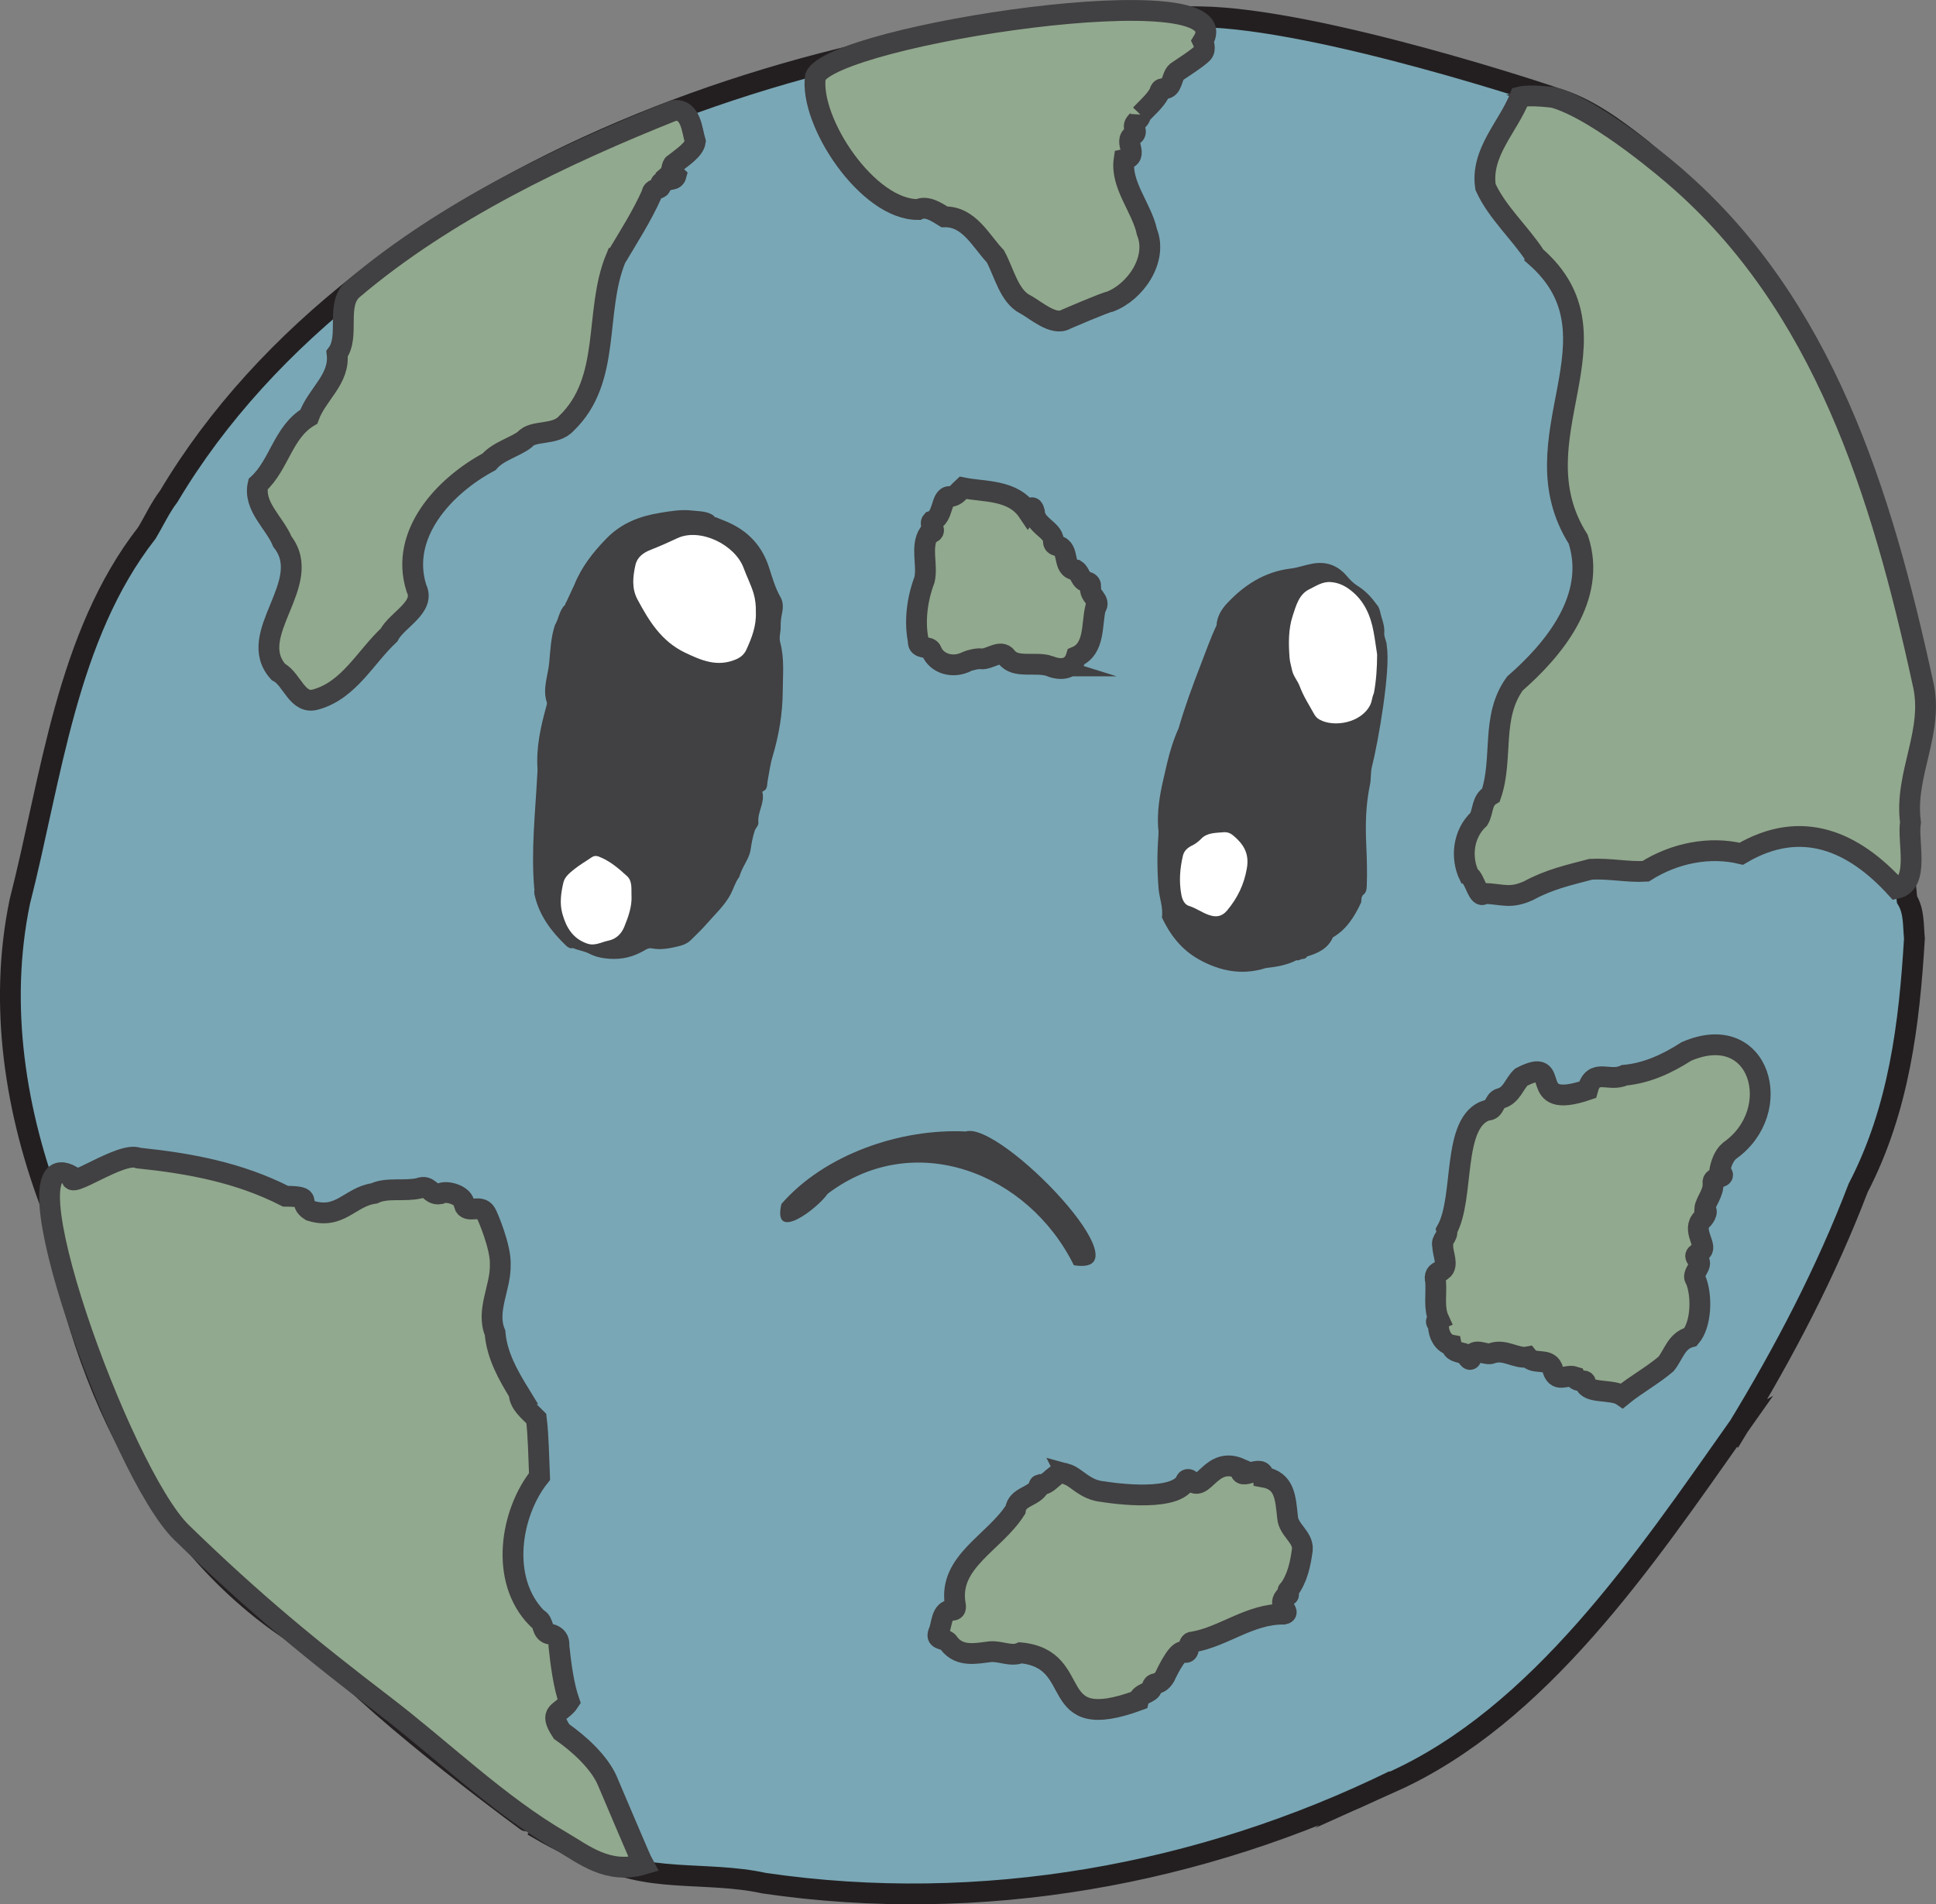 <?xml version="1.0" encoding="UTF-8"?>
<svg id="earth-main" data-name="Layer 1" xmlns="http://www.w3.org/2000/svg" viewBox="0 0 428.23 421.28">
  <rect x="0" y="0" width="428.23" height="421.28" fill="#808080" stroke="none"/>
  <defs>
<style>
.cls-1 {
        fill: #414042;
      }

      .cls-1, .cls-2 {
        stroke-width: 0px;
      }

      .cls-3 {
        fill: #91a98e;
        stroke: #414042;
      }

      .cls-3, .cls-4 {
        stroke-miterlimit: 10;
        stroke-width: 4.6px;
      }

      .cls-4 {
        fill: #79a7b6;
        stroke: #231f20;
      }

      .cls-2 {
        fill: #fff;
      }
</style>
</defs>
  <g>
    <g id="earth-base">
      <path class="cls-4" d="M11.74,267.79s.08.19.05.15c0,.05.09.47.1.46,6.01,38.39,24.53,77.72,60.01,96.95,12.99,14.59,46.02,38.6,45.94,38.51,2.11,1.24,4.23,2.43,6.37,3.51,0,0,7.17,2.65,7.2,2.64,10.93,6.76,24.84,3.77,37.61,6.59,48.03,7.03,96.7-1.84,139.3-22.69-.13.1-.27.21-.4.31,32.69-14.69,55.97-49.3,76.44-78.32-.07.04-.08.08-.04.14,10.37-17.01,19.61-34.69,26.69-53.23,9.06-17.45,11.31-36.33,12.45-55.19-.3-2.99-.03-5.98-1.66-8.66-.13-.87-9.87-121.59-51.33-159.89-2.33-1.89-4.71-3.92-7.18-5.91.09.06.19.1.27.17-6.1-4.84-12.57-9.69-19.88-11.75h0c.18-.03-51.98-17.5-78.09-17.86C185.71,1.9,80.31,37.63,37.35,109.77c-1.92,2.52-3.24,5.43-4.86,8.13-17.81,22.79-21.1,54.17-28.11,81.57-4.76,22.92-.98,46.83,7.35,68.32Z"/>
      <path class="cls-3" d="M235.8,326.04c2.24.6,4.07,3.59,8.19,3.95,0,0,15.39,2.63,18.22-2.11.18-.89.89-.57,1.12-.39,2.98,3.07,4.44-5.54,11.08-2.57-.39,3.19,5.01-1.57,5.11,1.84,4.7.83,4.8,4.53,5.28,8.88.17,2.83,3.52,4.37,3.27,7.2-.43,3.17-1.07,6.25-2.98,8.87-.69.24.55,1.4-.52,1.21-2.53,2.18,1.29,3.77-.6,4.16-7.53-.07-13.22,4.96-20.02,6.15-1.69-.13-.28,3.09-2.32,2.17-1.42-.16-3.97,5.5-3.97,5.5-1.43,2.35-2.55.9-2.83,2.4-.3,1.38-2.6,1.16-3,2.85-21.08,7.74-11.47-9.12-26.1-10.51-2.07.91-4.47-.45-6.71-.24-3.02.34-6.69,1.27-9.11-1.85-.63-1.27-3.03-.48-2.33-2.38.77-1.55.55-4.54,2.54-4.97,1.39.22,1.34-.57,1.15-1.43-1.45-9.34,8.66-13.44,13.33-20.76.43-3.04,4.01-2.75,5.32-5.19-.25-.41.16-.3.31-.4,2.12.08,3.26-3.37,5.58-2.36Z"/>
      <path class="cls-3" d="M328.98,245.6c1.72.03,1.42-2.2,2.88-2.59,2.54-.67,3.01-3.2,4.62-4.72,9.75-5.04.36,7.7,14.68,2.8,1.34-5.02,4.7-1.59,8.15-3.22,5.06-.47,9.55-2.6,13.7-5.26,16.38-7.11,22.05,13.2,9.56,21.96-1.34,1.13-1.93,3.02-2.19,4.5,2.16,1.85-1.71.84-1.49,2.62.26,2.18-1.72,4.21-1.81,5.77.98.48-.27,2.26-.93,2.65-1.72,2.46,1.76,5.91.01,6.73-.56.5-1.82.7-.53,1.9,1.27,1.15-1.68,3.08-.56,4.34,1.47,3.58,1.26,9.87-1.12,12.68-3.14.82-3.71,3.83-5.43,5.98-3.03,2.58-6.79,4.63-9.7,7.02-2.2-1.53-7.59-.38-8.17-2.71.21-.63-.41-.56-.75-.59-.67-.07-1.32,0-1.61-.89-1.89-.62-4.1,1.63-4.94-1.98-1.03-2.26-3.98-.6-5.43-2.41-2.51.48-5.04-1.82-7.87-.82-1.27.65-3.95-1.41-4.5.72-.47,1.85-1.07-.75-2-.71-1.04-.32-2.27-.34-2.55-1.81-1.68-.3-2.83-2.34-2.8-4.12.13-.52-1.19-1.07.05-1.59-1.15-2.51-.49-5.44-.7-8.38-.33-1.36.07-1.98,1.43-2.44,1.51-1.09.11-3.72.15-5.36-.5-1.44,1.25-2.03.87-3.51,4.09-7.25.96-24.09,8.96-26.57Z"/>
      <path class="cls-3" d="M232.11,147.32c-3.16-1-7.54.64-9.47-1.98-1.31-1.78-3.81.63-5.66.4-.92-.12-2.8.43-3.1.59-3.06,1.61-6.67.53-7.83-2.28-.42-1.38-3.11-.15-2.94-2.32-.85-4.33-.26-9.12,1.39-13.51.73-3.27-.93-7.24.96-10.22,2.35-.33-.12-1.8.67-2.69,2.63-.83,1.94-5.52,3.92-5.46,1.43-.02,2.05-1.15,2.92-1.94,4.74.96,11.08.32,14.41,5.28.51-.72,1.03-1.53,1.42-.02.09,3.09,4.01,3.97,4.2,6.32-.03.6.06,1.03.82,1.22,3,.61.94,5.1,4.16,5.4,1,.64.99,2.46,2.52,2.65.66.2.76.54.76,1.09-.55,1.94,2.45,2.92,1.06,4.63-.88,3.56-.09,9.04-4.25,10.79-.84,2.76-3.32,3.17-5.97,2.05Z"/>
      <path class="cls-3" d="M339.61,56.7c-3.45-5.3-8.45-9.67-11.02-15.33-1.17-7.66,5.08-13.36,7.61-19.92,2.3-.59,7.49.12,7.49.12,10.16,2.9,26.78,17.44,26.78,17.44,32.88,28.27,45.76,70.33,54.79,111.81,2.75,10.9-4.1,20.33-2.67,31.1-.71,4.23,2.12,13.5-3.12,14.61-9.37-10.32-20.9-15.57-34.31-7.66-6.98-1.69-14.75-.18-21.17,3.88-3.85.23-7.94-.67-12.11-.45-4.88,1.29-9.2,2.23-13.78,4.74-4.1,1.83-5.6.78-9.8.59-1.25,1.52-2.1-3.37-3.32-3.92-1.9-3.93-1.39-9.23,2.13-12.5,1.03-1.76.55-4.06,2.69-5.36,2.77-8.1-.09-17.23,5.29-24.64,8.39-7.32,18.28-18.97,14-31.91-14.24-22.47,11.06-44.64-9.48-62.59Z"/>
      <path class="cls-3" d="M252.31,25.35c-.09,1.47-2.03,1.67-1.24,3.37.18.38.09.98-.4,1.17-2.38,1.36,1.59,4.69-2.03,5.42-.82,5.59,3.93,10.67,5.06,16.02,2.44,6.05-2.56,13.27-8.18,15.4-1.06.14-9.72,3.89-9.72,3.89-2.76,1.63-6.83-2.16-9.07-3.31-3.5-1.81-4.59-6.92-6.55-10.59-3.29-3.49-5.82-8.86-11.29-8.75-1.63-1-3.86-2.55-5.78-1.62-11.17.13-24.13-19.44-22.75-29.4,3.71-9.19,95.07-23.11,85.69-7.84,0,0,.83,1.73-.07,2.67h0c-1.57,1.46-3.88,2.84-5.72,4.12-1.2,1.07-.85,3.79-2.83,3.73-.71-.08-.82.38-.95.89-1.03,1.88-2.72,3.29-4.18,4.84Z"/>
      <path class="cls-3" d="M136.24,57.06c-4.93,11.87-.83,26.92-10.99,36.63-2.43,2.72-7.39,1.38-9.13,3.51-2.1,1.67-5.92,2.59-7.95,4.97-9.88,5.29-19.88,16-16.05,27.99,2.04,4.18-4.29,6.92-6.08,10.33-5.23,4.9-8.79,12.12-16.09,14.22-4.21,1.34-5.32-4.52-8.38-6.06-7.51-8.32,8.14-19.62.88-28.84-1.65-4.12-6.5-7.8-5.36-12.69,4.71-4.32,5.5-11.54,11.22-14.94,1.8-5.01,6.91-8.26,6.25-13.92,2.91-3.82-.39-10.98,3.5-14.28,20.47-17.36,46.5-29.77,70.99-39.54,3.83-.37,3.97,4.28,4.75,6.88-.25,1.87-3.15,3.66-4.7,4.94-.59.18-.38,1.78-1.12,2.44.51.78,1.06-.33,1.55.16-.28,1.03-1.29.69-1.92,1.05-.59.33-1.78.04-1.46,1.37-.36.68-1.88.34-1.97,1.62-2.16,4.85-5.21,9.62-7.92,14.16Z"/>
      <path class="cls-3" d="M114.83,308.22c.02,2.31,2.29,4.04,3.8,5.59.49,4.07.52,8.63.71,12.83-6.36,7.96-8.96,22.86-.52,31.39,1.66.7.77,3.22,2.97,3.49,1.24.34,1.98,1.14,1.84,2.63.44,4.07,1.02,8.65,2.28,12.28-1.79,2.75-4.74,2-1.69,6.63,3.94,2.73,8.37,6.83,10.12,10.9.03.06,7.45,17.61,7.93,18.47-7.85,2.31-13.24-2.26-18.05-5.05-13.93-8.07-26.34-20.24-39.37-30.2-16-12.22-28.66-22.57-44.69-38.16-13.58-13.21-40.3-88.04-24.19-78.81-1.5,3.56,10.86-5.64,14.63-4.03,11.32,1.18,22.24,3.19,32.55,8.45,6.66.06,2.36,1.24,5.53,3.21,6.58,2.06,8.73-3.12,14.1-3.84,2.78-1.36,6.61-.38,9.92-1.13,2.35-.9,2.41,1.61,4.61,1.23,1.42-.87,5.44.34,5.35,2.35.59,2.21,3.67-.21,4.82,1.93.33.49,3.37,7.61,3.17,11.41.14,4.99-3.2,10.15-1.15,15.06.39,4.99,2.96,9.47,5.35,13.37Z"/>
    </g>
    <path class="cls-1" d="M183.06,264.1c-2.15,3.15-12.26,11.03-10.22,2.25,9.48-10.93,26.28-16.75,40.78-16.04,7.62-2.45,40.98,32.29,23.91,29.59h0c-10.14-20.51-35.35-30.32-54.47-15.8Z"/>
  </g>
  <g id="earth-eyes">
    <g id="earth-righteye">
      <path class="earth-pupil cls-1" d="M287.47,212.37c-.1,0-.2.03-.3.06-.13.08-.24.06-.35-.03-2.14,1.09-4.46,1.5-6.81,1.75-5.28,1.67-10.21.7-14.92-1.96-3.78-2.14-6.28-5.38-8.09-9.25.33-2.19-.56-4.24-.73-6.37-.32-3.9-.34-7.79-.04-11.69.04-.57.05-1.13-.05-1.69-.24-3.58.29-7.09,1.1-10.56.3-1.26.57-2.53.87-3.79.63-2.66,1.44-5.26,2.56-7.76,1.34-4.65,3-9.18,4.75-13.69,1.18-3.03,2.24-6.11,3.63-9.05.11-1.91,1.05-3.5,2.27-4.81,3.83-4.12,8.37-7.05,14.11-7.75,1.63-.2,3.18-.79,4.8-1.08,3.06-.56,5.58.34,7.59,2.68.71.82,1.45,1.62,2.36,2.18,1.72,1.06,3.07,2.48,4.23,4.1.79.78.81,1.87,1.12,2.84.37,1.13.7,2.27.62,3.49-.12,1.28.99,2.43.37,3.76-.51.96-.36,2.11-.88,3.06-.16.28-.25.69-.67.63-.4-.05-.48-.44-.54-.77-.12-.61-.05-1.24-.28-1.83-.64-3.14-.77-6.41-2.3-9.34-1.57-3.02-3.6-5.47-7.22-6.06-2.02-.33-5.43,1.17-6.44,2.96-1.63,2.9-2.35,6.02-2.66,9.35-.45,4.83,1.66,8.78,3.73,12.8.31.6.72,1.16.95,1.8.69,1.94,2.2,2.88,4.1,3.09,2.96.33,7.63-.69,8.7-4.63.14-.52-1.84-12.06,3.7-11.81.87,5.37-1.96,21.39-3.29,26.62-.34,1.35-.16,2.69-.44,4.02-.94,4.43-1.02,8.88-.81,13.41.14,2.96.22,5.96.11,8.94-.03.83-.15,1.58-.92,2.05h.02c-.02.18-.17.28-.23.44-.04.4-.08.8-.13,1.19-1.45,3.09-3.2,5.94-6.27,7.72v.06c-1.12,2.43-3.28,3.43-5.66,4.13h-.02c-.3.75-1.14.4-1.62.79Z"/>
      <path class="earth-white1 cls-2" d="M270.64,184.11c.84-.07,1.53.2,2.17.74,2.25,1.9,3.56,3.95,2.99,7.23-.62,3.6-2.06,6.56-4.35,9.31-1.21,1.46-2.52,1.54-4.04,1.03-1.53-.52-2.84-1.53-4.42-2.01-.99-.3-1.48-1.41-1.67-2.41-.56-2.93-.35-5.84.34-8.73.26-1.07,1.05-1.75,1.98-2.2.82-.4,1.46-.9,2.1-1.56,1.31-1.33,3.17-1.24,4.89-1.4Z"/>
      <path class="earth-white1 cls-2" d="M304.61,144.85c-.01,2.86-.19,5.71-.72,8.52-.4.81-.39,1.73-.8,2.56-1.95,3.98-8,5.07-11.26,3.24-.51-.29-.88-.71-1.16-1.21-1.11-2.01-2.37-3.95-3.17-6.11-.47-1.28-1.45-2.26-1.73-3.69-.17-.85-.45-1.71-.52-2.6-.25-3.16-.29-6.39.7-9.37.71-2.13,1.35-4.71,3.65-5.82,1.48-.71,2.9-1.75,4.78-1.6,1.72.13,3.11.82,4.4,1.83,3.01,2.34,4.4,5.6,5.06,9.22.31,1.66.52,3.34.78,5.01Z"/>
    </g>
    <g id="earth-lefteye">
      <path class="earth-pupil cls-1" d="M118.19,196.76c-.76-8.47.21-16.9.65-25.34.02-.45.08-.91.05-1.36-.31-4.7.69-9.21,1.92-13.69.09-.32.24-.71.15-.99-1.04-3.07.31-5.98.54-8.96.25-2.75.37-5.52,1.26-8.17.85-1.39.93-3.17,2.16-4.38.12-.05.16-.13.12-.25.02-.17.15-.29.23-.44.58-1.26,1.17-2.51,1.75-3.77,1.6-3.97,4.12-7.21,7.13-10.29,3.35-3.43,7.35-4.92,11.8-5.66,2.33-.38,4.75-.8,7.06-.52,1.63.2,3.5.07,4.95,1.22.05.18.13.31.35.26,1.19.5,2.42.93,3.58,1.51,4.05,2.04,6.78,5.18,8.2,9.55.73,2.24,1.36,4.54,2.55,6.62.64,1.11.6,2.37.34,3.6-.21,1-.33,1.96-.3,3.01.03,1.11-.42,2.23-.1,3.42.96,3.52.58,7.09.56,10.68-.02,5.08-.86,9.9-2.29,14.7-.51,1.71-.72,3.51-1.06,5.27-.16.84.05,1.85-1.03,2.27-.14.05-.15.13-.11.27.54,2.31-1.13,4.32-.9,6.59.08.75-.6,1.22-.82,1.9-.46,1.39-.69,2.79-.91,4.2-.22,1.38-.95,2.52-1.55,3.69-.39.76-.72,1.5-.95,2.3l-.07.1c-.83,1.1-1.18,2.46-1.81,3.67-1.33,2.52-3.35,4.35-5.16,6.42-1.17,1.34-2.41,2.56-3.68,3.78-.89.86-1.86,1.16-2.96,1.42-1.88.44-3.75.79-5.68.41-.61-.12-1.11.15-1.58.43-2.44,1.43-4.96,2.09-7.88,1.86-1.58-.12-2.96-.41-4.3-1.1-1.17-.6-2.48-.74-3.66-1.26-.63.17-1.12-.15-1.52-.53-3.21-3.08-5.85-6.53-6.91-10.97-.12-.5-.22-.99-.06-1.5Z"/>
      <path class="earth-white2 cls-2" d="M167.19,135.47c.13,2.98-.91,5.67-2.12,8.3-.47,1.01-1.26,1.69-2.42,2.16-4.07,1.66-7.53.16-11.12-1.55-5.2-2.48-7.98-7-10.53-11.78-1.31-2.45-1.01-5.05-.45-7.59.39-1.76,1.74-2.74,3.4-3.39,1.99-.78,3.94-1.65,5.87-2.56,5.02-2.34,12.74,1.4,14.66,6.58.69,1.88,1.63,3.69,2.21,5.63.4,1.37.54,2.77.5,4.18Z"/>
      <path class="earth-white1 cls-2" d="M139.69,198.15c.11,2.44-.71,4.67-1.6,6.87-.64,1.58-1.84,2.74-3.55,3.08-1.54.31-2.95,1.25-4.72.62-3.2-1.13-4.6-3.63-5.43-6.59-.64-2.29-.3-4.62.22-6.87.3-1.3,1.42-2.17,2.42-2.98,1.18-.95,2.51-1.7,3.75-2.57.56-.39,1.06-.45,1.73-.19,2.42.95,4.35,2.61,6.2,4.31,1.19,1.09.92,2.82.97,4.33Z"/>
    </g>
  </g>
</svg>